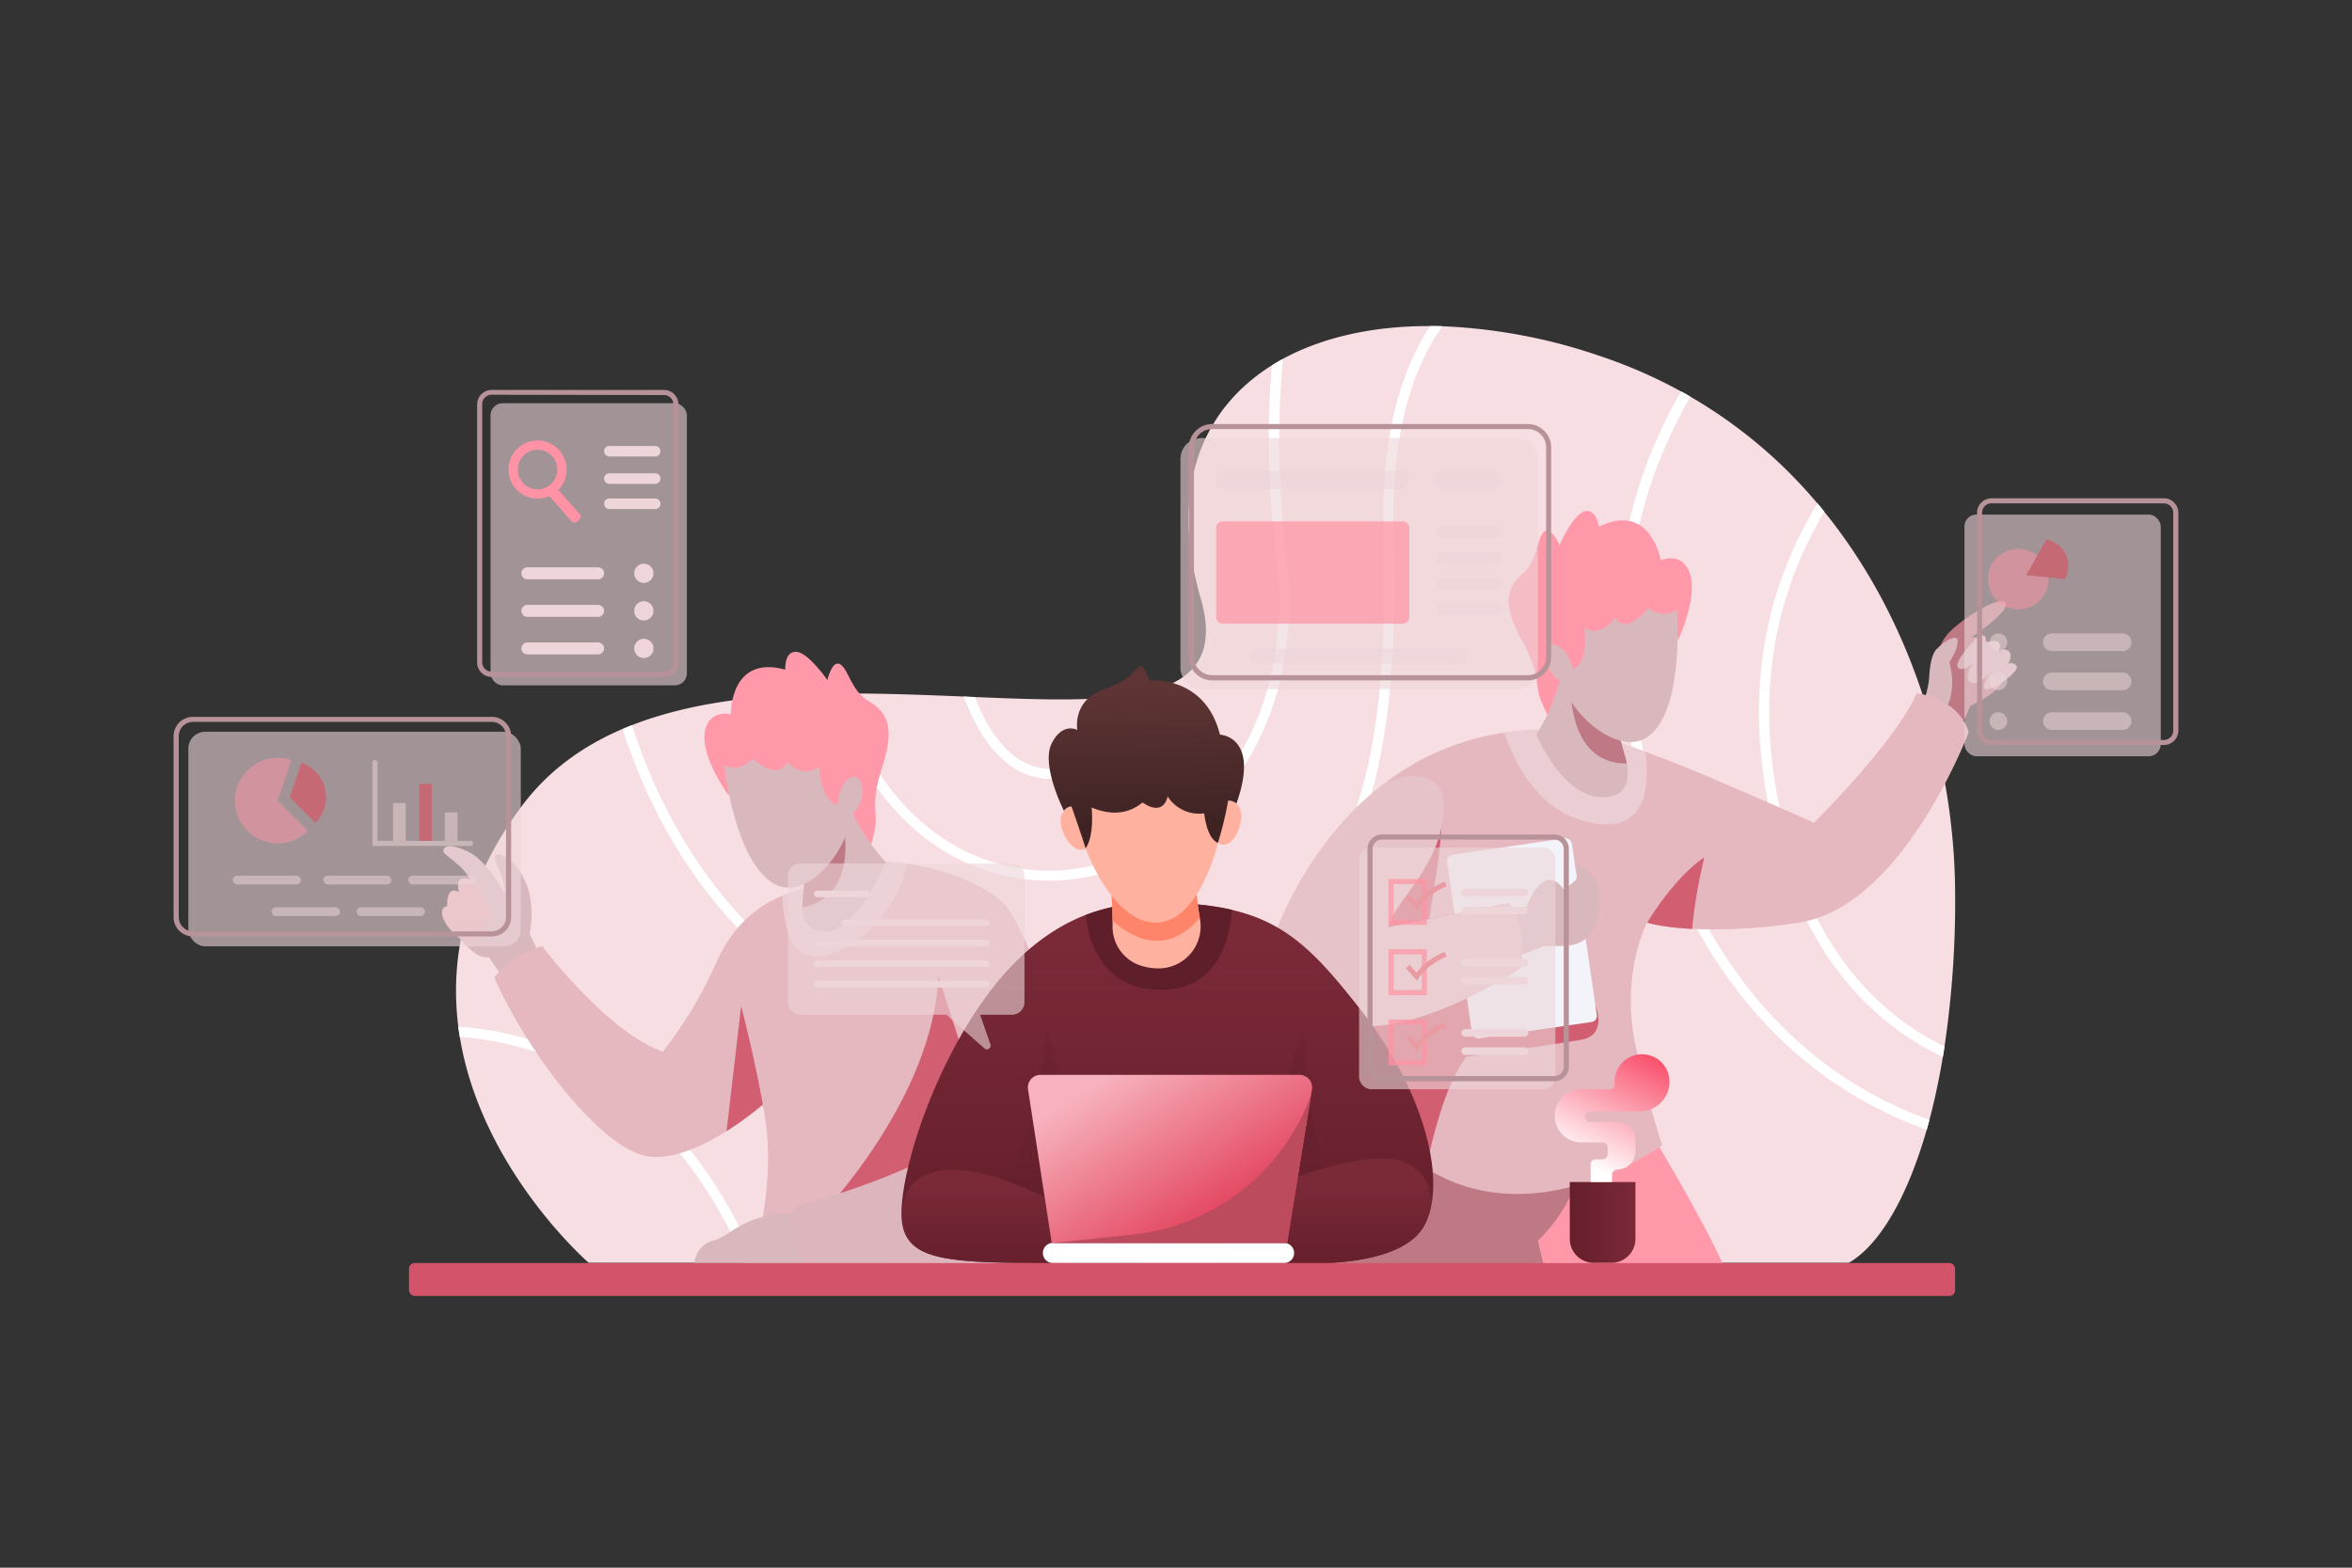 <svg xmlns="http://www.w3.org/2000/svg" xmlns:xlink="http://www.w3.org/1999/xlink" viewBox="0 0 750 500"><rect x="0" y="0" width="750" height="500" fill="#333333" stroke="none"/><defs><style>.cls-1{isolation:isolate;}.cls-2{fill:#f7dee2;}.cls-3{fill:#fff;}.cls-4{fill:#d8b8bd;}.cls-5{fill:#e8b1ba;}.cls-6{fill:#e5b7bf;}.cls-7{fill:#d15e71;}.cls-8{fill:#eaced3;}.cls-9{fill:#ddb6bd;}.cls-10{fill:#f9a;}.cls-11{fill:#bf7985;}.cls-12{fill:#f2f4f9;}.cls-13{fill:#e5c3c8;}.cls-14{fill:url(#linear-gradient);}.cls-15,.cls-18{fill:#5e1f2a;}.cls-15{opacity:0.22;}.cls-15,.cls-24,.cls-25,.cls-31,.cls-33,.cls-35,.cls-36{mix-blend-mode:multiply;}.cls-16{fill:url(#linear-gradient-2);}.cls-17{fill:url(#linear-gradient-3);}.cls-19{fill:url(#linear-gradient-4);}.cls-20{fill:#bc4b5e;}.cls-21{fill:#feb19e;}.cls-22{fill:#ff856a;}.cls-23{fill:url(#linear-gradient-5);}.cls-24,.cls-26,.cls-36{fill:#edd5d9;}.cls-24{opacity:0.6;}.cls-27{fill:#d3546a;}.cls-28{fill:url(#linear-gradient-6);}.cls-29{fill:url(#linear-gradient-7);}.cls-30{fill:#b79299;}.cls-31,.cls-34{fill:#ff92a4;}.cls-31{opacity:0.71;}.cls-32{fill:#ea9ba1;}.cls-33,.cls-36{opacity:0.5;}.cls-35{fill:#e83f54;}</style><linearGradient id="linear-gradient" x1="372.24" y1="396.53" x2="372.24" y2="299.65" gradientUnits="userSpaceOnUse"><stop offset="0" stop-color="#651f2b"/><stop offset="1" stop-color="#7a2937"/></linearGradient><linearGradient id="linear-gradient-2" x1="313.79" y1="404.05" x2="313.79" y2="378" xlink:href="#linear-gradient"/><linearGradient id="linear-gradient-3" x1="423.06" y1="404.05" x2="423.06" y2="378" xlink:href="#linear-gradient"/><linearGradient id="linear-gradient-4" x1="391.51" y1="394.26" x2="357.69" y2="340.58" gradientUnits="userSpaceOnUse"><stop offset="0" stop-color="#e13854"/><stop offset="1" stop-color="#f7b2bd"/></linearGradient><linearGradient id="linear-gradient-5" x1="366.08" y1="262.97" x2="364.99" y2="220.82" gradientUnits="userSpaceOnUse"><stop offset="0" stop-color="#3f2323"/><stop offset="1" stop-color="#5e3434"/></linearGradient><linearGradient id="linear-gradient-6" x1="500.58" y1="389.92" x2="521.51" y2="389.92" xlink:href="#linear-gradient"/><linearGradient id="linear-gradient-7" x1="530.47" y1="318.02" x2="503.9" y2="370.75" gradientUnits="userSpaceOnUse"><stop offset="0" stop-color="#f70029"/><stop offset="1" stop-color="#fff"/></linearGradient></defs><title>3327591</title><g class="cls-1"><g id="OBJECTS"><path class="cls-2" d="M623.44,284a314.88,314.88,0,0,1-3.37,49.73c-.16,1.11-.34,2.22-.53,3.3-1.19,7.2-2.64,13.91-4.28,20.11-.29,1.06-.58,2.11-.87,3.14-6.31,22.06-15.28,37-24.85,42.48H187.73s-34.25-29.69-41.12-72.11c-.18-1.08-.34-2.15-.47-3.25-2.67-21.11,1.63-45.15,20.13-70.16,8.44-11.38,19.53-19.31,32.27-24.76,1-.42,2-.83,3-1.21,18.89-7.39,41.08-9.71,63.37-10.07,1.12,0,2.25,0,3.38,0,13.27-.1,26.5.45,39.05.95,1.19.07,2.36.11,3.54.16,20.26.86,38.52,1.48,51.77-.95h0c1.22-.22,2.38-.48,3.51-.77h0c14.67-3.59,21.9-11.92,16.7-29.82-10.08-34.74.24-60.19,22.71-74.25,1.14-.73,2.33-1.42,3.54-2.08,12.7-6.89,28.76-10.5,46.92-10.45,1.27,0,2.56,0,3.87.06a176.3,176.3,0,0,1,49.8,9.33,157.91,157.91,0,0,1,26.33,11.45c1,.54,2,1.11,3,1.69a153.28,153.28,0,0,1,40.47,34c.75.87,1.48,1.76,2.2,2.66C610.56,198.75,623.15,244.69,623.44,284Z"/><path class="cls-3" d="M615.26,357.18c-.29,1.06-.58,2.11-.87,3.14A131.72,131.72,0,0,1,595.81,352c-29.47-16-67-51.65-78.36-130.69-4.89-34.07,1.35-66.52,18.6-96.48,1,.54,2,1.11,3,1.69-15.13,26.28-23.64,57.69-18.37,94.33,11.17,77.63,47.79,112.59,76.55,128.24A126.65,126.65,0,0,0,615.26,357.18Z"/><path class="cls-3" d="M620.07,333.77c-.16,1.11-.34,2.22-.53,3.3-18.61-8.74-42.08-27.76-53-69.05-10.57-40-6.36-75.47,13-107.52.75.87,1.48,1.76,2.2,2.66-18.37,31.05-22.28,65.39-12,104C580.11,306.7,602.28,325.15,620.07,333.77Z"/><path class="cls-3" d="M444.38,171.49C445.94,224,440,257.84,425,281.42c-15.67,24.7-41.81,39.63-84.75,48.4a117.17,117.17,0,0,1-23.67,2.47c-24.17,0-46.94-7.88-66.89-23.27-23.21-17.92-41-44.91-51.16-76.5,1-.42,2-.83,3-1.21,10,31.06,27.39,57.6,50.15,75.16,25.57,19.76,56,26.74,87.93,20.21,79.87-16.34,104.54-54,101.55-155.1-.86-28.69,4.15-51.33,14.89-67.58,1.27,0,2.56,0,3.87.06C448.74,119.85,443.52,142.45,444.38,171.49Z"/><path class="cls-3" d="M344.72,280.05a62.71,62.71,0,0,1-10.24.84c-25.75,0-55.24-15.61-69.58-59.65,1.12,0,2.25,0,3.38,0,15.81,47.28,49.71,60,75.91,55.67,35.39-5.8,69.43-42.24,62.84-98.36-2.83-24.07-3-44.62-1.44-62,1.14-.73,2.33-1.42,3.54-2.08-1.76,17.7-1.82,38.79,1.11,63.7C417.05,236.25,381.56,274,344.72,280.05Z"/><path class="cls-3" d="M366.17,220.6A41,41,0,0,1,359,236.86c-4.94,6.48-11.88,10.31-20.62,11.39a25.16,25.16,0,0,1-3.1.19,22.54,22.54,0,0,1-14.81-5.55c-5.83-4.9-10.08-12.5-13.17-20.73,1.19.07,2.36.11,3.54.16,2.87,7.28,6.67,13.87,11.71,18.1A19.44,19.44,0,0,0,338,245.06c7.86-1,14.06-4.38,18.47-10.13a36.68,36.68,0,0,0,6.17-13.56h0C363.88,221.15,365,220.89,366.17,220.6Z"/><path class="cls-3" d="M241.13,402.8h-3.51c-14.45-33.07-35.27-55.12-62-65.57a101.58,101.58,0,0,0-29-6.54c-.18-1.08-.34-2.15-.47-3.25a105,105,0,0,1,30.69,6.8C204.71,345.15,226.31,368.18,241.13,402.8Z"/><path class="cls-4" d="M171.43,303.12l-10,10.26-4.16-6.11-1.38-2c-4.43,1.11-11-7.55-13.59-12.17s7.86-11.79,7.86-11.79c-1.71-5.12-8.57-8.34-8.76-9.76s1.51-2.91,7.74,0,11.68,13.29,11.68,13.29c1.11-3-3.82-11.16-2.92-12.08s5.73.21,9.45,8,1.52,17.12,1.52,17.12l.05.08Z"/><path class="cls-5" d="M149.84,280.37s7.39,8.46,6.59,11.78-4.52-.54-4.52-.54,3.43,4,2.32,5.27-5.24-2-5.24-2,4.94,6.14,0,5.24-11.12-10.21-6.36-11.14c0,0-.58-6.78,3.75-4.46C146.38,284.5,144.44,278.85,149.84,280.37Z"/><path class="cls-6" d="M239.68,402.86s8.33-24.31,3.95-48.29a.63.63,0,0,1,0-.16,1,1,0,0,0,0-.2c-.12-.62-.25-1.25-.38-1.88a101.17,101.17,0,0,1-11.5,8.41c-8,5-18.68,10-26.87,7.69-15-4.3-37-33.54-47.25-56.63a26.74,26.74,0,0,1,15.3-10s20.4,27.18,38.39,33.62A132.47,132.47,0,0,0,228.41,307c4.8-10.79,12-17.62,21.08-21.29a49.05,49.05,0,0,1,17.18-3.38l15.77-7.36a60.48,60.48,0,0,1,6.53.53c7.39,1,19.68,3.67,29.62,11.24,15.29,11.66,37.31,116.15,37.31,116.15Z"/><path class="cls-7" d="M243.6,354.41c-.13-.7-.28-1.39-.42-2.08a101.17,101.17,0,0,1-11.5,8.41l4.65-39.81C241.07,339.16,243.34,352.78,243.6,354.41Z"/><path class="cls-8" d="M289,275.47c-2.43,15.46-17.9,29.74-29.08,29.55-9-.16-10.3-13-10.4-19.34a49.05,49.05,0,0,1,17.18-3.38l15.77-7.36A60.48,60.48,0,0,1,289,275.47Z"/><path class="cls-7" d="M262.22,387.06s35.51-36.94,37-75.79L309.74,344l-4,34.09Z"/><path class="cls-4" d="M261.19,402.85H221.44a8.12,8.12,0,0,1,6.24-7.24c6.14-1.82,10.06-9.46,28.48-8.46Z"/><path class="cls-9" d="M301.86,366.32s-18.72,10.77-48.22,18.42c0,0-4.09,9.86,3.09,18.11h57.06Z"/><path class="cls-10" d="M232.13,253.41s-8.48-11.7-7.44-19.58,8.34-6,8.34-6-.34-19.15,17.38-14.25c0,0-.39-5.85,3.48-5.69s9.94,9,9.94,9,1.5-6.6,4.13-5,3.43,8.36,8.9,11.64,8.86,7.51,4.56,20.8-1.07,14.22-2.61,21c-1.45,6.48-2.62,10.42-6.64,10.78s-19.41-15.87-19.41-15.87Z"/><path class="cls-4" d="M282.44,274.94s-9.88,23.95-20.25,22.14c-5.15-.9-6.29-4-6.34-7.68,0-4.75,1.8-10.32-1-12.66l12.43-17.66,2.74-3.9A64.35,64.35,0,0,0,282.44,274.94Z"/><path class="cls-11" d="M255.85,289.4c0-4.75,1.8-10.32-1-12.66l12.43-17.66c1.07,1.24,1.82,3.45,2.13,6.91C271.05,284.23,261.41,288.47,255.85,289.4Z"/><path class="cls-4" d="M230.92,244.1s3.36,30.84,16,37.79c10.93,6,24.22-12.22,23.95-21.25,0,0,4.77-3.64,4-9.53s-7-3.94-7.77,5.56c0,0-5.07-.36-6-12.24-3.19,2.64-6.62,1.83-10.22-1.38,0,0-1.79,6.61-11-1.11C239.8,241.94,236.32,246.66,230.92,244.1Z"/><path class="cls-10" d="M527.79,363.6s16.25,27.11,21.87,40.26H492.38a236.31,236.31,0,0,0-9-31.07Z"/><path class="cls-11" d="M505.45,369.64c-3.14,10.39-7.92,19.26-15,26l1.94,8.23L423.06,403l7.71-47.45Z"/><path class="cls-11" d="M614.2,221.71s2.29-14.37,6.85-19.47,17-12.64,18.52-10-11,11.1-11,11.1,5.63-1.34,10.46,7-10.73,14.76-10.73,14.76l-3.09,7-12.34-7.79Z"/><path class="cls-4" d="M630.16,203.65s-7,7.08-5.94,9.1,4.85-1.16,4.85-1.16-3.13,4.77-.7,6,6.18-2.88,6.18-2.88-3.13,4.33-1.33,5.12,11.42-6,9.7-7.58-2.66-.29-2.66-.29,2-3.39,0-4.47a2.33,2.33,0,0,0-3.29.94s1.65-2.6.32-3.61-4.15.29-4.15.29S634.06,200.77,630.16,203.65Z"/><path class="cls-4" d="M623.7,203.48c-2.11-.6-6.4,3.79-6.4,3.79-1.69,2.18-2,6.5-2.11,8.5-.21,5.58-2.32,8.54-2.32,8.54l6.26,3.95C624,222,622.4,214,621.61,211.18,624,207.64,625,203.84,623.7,203.48Z"/><path class="cls-6" d="M627.76,233.57s-20.94,55.75-54.2,60.69a170.94,170.94,0,0,1-34,2c-9.37-.49-14-1.9-14.32-2,0,0,0,0,0,0s-9.13,17-3.22,41.44,8.05,29.51,8.05,29.51-44.85,33-81.32,3L415.85,317l-10.31-16s9.47-31.1,36.17-51.31h0a81.76,81.76,0,0,1,38-16,96.5,96.5,0,0,1,26-.24s7.25,2.05,19,6.36c6.35,2.32,14,5.3,22.56,9,24.43,10.47,31.15,13.59,31.15,13.59s26-25.67,32.73-41.24C611.12,221.09,624.54,222.45,627.76,233.57Z"/><path class="cls-7" d="M459.81,259c-.12,12.49-2.79,24.6-4,34l20.69-4.19,32.19,31.82s4.07,9.33-4.23,10.94c-6.5,1.26-36.9,5.49-36.9,5.49-7,9.53-10.17,24.12-13.67,38.27l-30.86-53.62Z"/><path class="cls-8" d="M505.65,262c-14.41-3.66-22-16.62-26-28.38a96.5,96.5,0,0,1,26-.24s7.25,2.05,19,6.36C526.07,250.06,525.57,267.07,505.65,262Z"/><path class="cls-7" d="M543.49,273.43a157.31,157.31,0,0,0-3.91,22.85c-9.37-.49-14-1.9-14.32-2,0,0,0,0,0,0S533.43,280.27,543.49,273.43Z"/><rect class="cls-12" x="465.19" y="269.71" width="40.22" height="59.18" rx="1.95" ry="1.95" transform="translate(-37.96 72.81) rotate(-8.26)"/><path class="cls-4" d="M481.36,291.14l5.5-2.15s5.24-14.49,11.75-5.36c0,0,4.49-2.69,4.36-4.16s-.2-3.63-.2-3.63,9.1,2,7.07,14.67-9.83,11.1-17.47,11.23l-9.53,3.76Z"/><path class="cls-13" d="M484.91,308.85s-42.86,28.38-61.38,14.69a72.87,72.87,0,0,1-7.68-6.56l-10.31-16s9.47-31.1,36.17-51.31h0c8.85-4,18.1-2.53,18.57,5.67,1.14,19.53-15.57,31.54-17.63,40.4l38.42-7.78S487.33,294.55,484.91,308.85Z"/><path class="cls-10" d="M535.3,203.7s6.12-13.09,3.62-20.63-9.32-4.35-9.32-4.35-3.27-18.87-19.75-10.73c0,0-.72-5.82-4.49-4.94s-8.06,10.76-8.06,10.76-2.72-6.19-5-4.17-1.8,8.86-6.56,13.1-7.29,9-.57,21.29,3.73,13.77,6.52,20.18c2.65,6.08,4.53,9.74,8.55,9.34s16.08-19.24,16.08-19.24Z"/><path class="cls-4" d="M489.93,234.31s9.48,23.35,24.38,19.53c5.06-1.31,5.09-6.75,4.45-10.33-.84-4.68-3.71-9.8-1.39-12.62l-15.54-15-3.42-3.31A64.24,64.24,0,0,1,489.93,234.31Z"/><path class="cls-11" d="M518.76,243.51c-.84-4.68-3.71-9.8-1.39-12.62l-15.54-15c-.81,1.42-1.13,3.72-.78,7.18C502.86,241.29,513.13,243.64,518.76,243.51Z"/><path class="cls-4" d="M534.73,194.33s2.5,30.92-8.55,40.11c-9.61,8-26.09-7.45-27.53-16.36,0,0-5.36-2.68-5.69-8.62s6.16-5.19,8.68,4c0,0,4.91-1.31,3.6-13.14,3.62,2,6.83.54,9.77-3.28,0,0,3,6.15,10.6-3.17C525.61,193.87,529.91,197.85,534.73,194.33Z"/><path class="cls-14" d="M456.1,385.76h0a21,21,0,0,1-2,5.21c-7.78,14.21-41.46,11.88-41.46,11.88H335.77c-31.82,0-44.57-.79-47.62-10.72a16.25,16.25,0,0,1-.42-1.7c-2.15-11.54,8.59-49.11,28.44-74.87,10.16-13.17,20.66-20.11,30-23.74a60.33,60.33,0,0,1,22.36-3.91c9.76,0,17.64.72,24.32,2.29,17.94,4.2,27.32,14.34,41.4,32.33C451.48,344.52,460,370.33,456.1,385.76Z"/><path class="cls-15" d="M320.87,376.64c8.35-13.13,11-31.33,13.29-49.81l7.24,37.58h62.8l11.54-37.58c-.27,17.56,2.14,34.79,10.47,51.26C426.21,378.09,385.15,424.56,320.87,376.64Z"/><path class="cls-16" d="M339.94,402.86h-4.17c-31.82,0-44.57-.79-47.62-10.72-1.66-7.81.45-16,10-18.47C313,369.83,339,384.94,339,384.94Z"/><path class="cls-17" d="M456.1,385.76s0,0,0,0a21,21,0,0,1-2,5.21c-7.78,14.21-41.46,11.88-41.46,11.88H389.84l2.9-19.32s40.45-18.73,54.94-12.89C454.77,373.5,456.94,379.43,456.1,385.76Z"/><path class="cls-18" d="M392.87,290.21c-.68,9-4.41,25.49-22.61,25.49-19.18,0-23.24-16.22-24.07-23.87a60.33,60.33,0,0,1,22.36-3.91C378.31,287.92,386.19,288.64,392.87,290.21Z"/><path class="cls-3" d="M409.44,402.85H335.77a3.22,3.22,0,0,1-3.22-3.22h0a3.22,3.22,0,0,1,3.22-3.22h73.67a3.22,3.22,0,0,1,3.22,3.22h0A3.22,3.22,0,0,1,409.44,402.85Z"/><path class="cls-19" d="M418.36,347.47l-.28,1.67v0l-7.63,47.26H335.37l-7.56-49a4,4,0,0,1,3.92-4.57h82.72A4,4,0,0,1,418.36,347.47Z"/><path class="cls-20" d="M418.08,349.16l-7.63,47.26H335.77l25.31-2.64A68.08,68.08,0,0,0,418.08,349.16Z"/><path class="cls-21" d="M370,308.85h-.5a17.6,17.6,0,0,1-7.24-1.46,13.07,13.07,0,0,1-7.49-12.26c0-.53,0-1,0-1.56,0-4.3-.26-7.87-.26-7.87v-1.94l27-1.2a63,63,0,0,0,1.08,10.13.53.53,0,0,1,0,.12A13.41,13.41,0,0,1,370,308.85Z"/><path class="cls-22" d="M382.61,292.69c-11.27,13.23-22.85,5.5-27.87.88,0-4.3-.26-7.87-.26-7.87v-1.94l27-1.2A63,63,0,0,0,382.61,292.69Z"/><path class="cls-21" d="M346.2,270.62s8.39,23.64,22.38,23.64,19.8-25.46,19.8-25.46V246.66H345.13Z"/><path class="cls-21" d="M341.7,257.28s-4.12.75-3.42,5.48,5,10.47,8.49,7.45Z"/><path class="cls-21" d="M391.65,255.3s4.18.18,4.13,5-3.53,11.05-7.4,8.53Z"/><path class="cls-23" d="M391.65,255.3a111.17,111.17,0,0,1-3.27,13.5s-3.31-.67-4.39-9.39A11.86,11.86,0,0,1,372.33,254s-1.07,6.71-8,1.94c-4.61,3.77-10.06,4.16-16.24,1.61,0,0,1,8.8-1.91,13,0,0-1.07-3.48-4.5-13.34a3.31,3.31,0,0,0-2.41,1.39s-7.41-14.5-3.92-21.47,8.18-4.3,8.18-4.3-1.74-9.53,8.59-13,10.33-8.19,11.94-7.25,2.28,4.43,2.28,4.43,17.85-1.88,22.68,17.31c0,0,12.89.41,5.24,22C394.28,256.39,393.78,255.5,391.65,255.3Z"/><path class="cls-24" d="M322.69,275.39H255.25a4,4,0,0,0-4,4v40.25a4,4,0,0,0,4,4h46.52l12.14,10.75a1.19,1.19,0,0,0,1.91-1.28l-3.28-9.47h10.15a4,4,0,0,0,4-4V279.37A4,4,0,0,0,322.69,275.39Z"/><g class="cls-25"><path class="cls-26" d="M276.17,286.16H260.64a1.05,1.05,0,0,1-1.06-1.06h0a1.06,1.06,0,0,1,1.06-1.06h15.53a1.06,1.06,0,0,1,1.06,1.06h0A1.05,1.05,0,0,1,276.17,286.16Z"/><path class="cls-26" d="M314.48,295.34h-45a1.05,1.05,0,0,1-1.06-1.06h0a1.05,1.05,0,0,1,1.06-1h45a1.05,1.05,0,0,1,1.06,1h0A1.05,1.05,0,0,1,314.48,295.34Z"/><path class="cls-26" d="M314.48,301.88H260.64a1.06,1.06,0,0,1-1.06-1.06h0a1.05,1.05,0,0,1,1.06-1.06h53.84a1.05,1.05,0,0,1,1.06,1.06h0A1.06,1.06,0,0,1,314.48,301.88Z"/><path class="cls-26" d="M314.48,308.41H260.64a1.06,1.06,0,0,1-1.06-1.06h0a1.05,1.05,0,0,1,1.06-1.06h53.84a1.05,1.05,0,0,1,1.06,1.06h0A1.06,1.06,0,0,1,314.48,308.41Z"/><path class="cls-26" d="M314.48,314.94H260.64a1.05,1.05,0,0,1-1.06-1.06h0a1.06,1.06,0,0,1,1.06-1.06h53.84a1.06,1.06,0,0,1,1.06,1.06h0A1.05,1.05,0,0,1,314.48,314.94Z"/></g><rect class="cls-27" x="130.42" y="402.85" width="493.01" height="10.47" rx="1.75" ry="1.75"/><path class="cls-28" d="M500.58,377h20.93a0,0,0,0,1,0,0v18.12a7.65,7.65,0,0,1-7.65,7.65h-5.64a7.65,7.65,0,0,1-7.65-7.65V377A0,0,0,0,1,500.58,377Z"/><path class="cls-29" d="M507.22,377v-5.59a1.66,1.66,0,0,1,1.66-1.66H511a1.66,1.66,0,0,0,1.67-1.66V366a1.66,1.66,0,0,0-1.67-1.66H504.2a8.45,8.45,0,0,1-8.45-8.46h0a8.45,8.45,0,0,1,8.45-8.45h9a1.66,1.66,0,0,0,1.66-1.66V345a8.76,8.76,0,0,1,8.76-8.75h0a8.75,8.75,0,0,1,8.75,8.75h0a9.45,9.45,0,0,1-9.46,9.46H507.07a1.66,1.66,0,0,0-1.66,1.66h0a1.66,1.66,0,0,0,1.66,1.66h8.66a5.79,5.79,0,0,1,5.78,5.79v3.62a5.78,5.78,0,0,1-5.78,5.79h0a1.66,1.66,0,0,0-1.67,1.66V377Z"/><rect class="cls-24" x="433.38" y="270.31" width="62.6" height="77.09" rx="3.82" ry="3.82"/><path class="cls-30" d="M495.64,344.85H440.69a4.64,4.64,0,0,1-4.63-4.63V270.78a4.64,4.64,0,0,1,4.63-4.63h54.95a4.64,4.64,0,0,1,4.63,4.63v69.44A4.64,4.64,0,0,1,495.64,344.85Zm-54.95-77.09a3,3,0,0,0-3,3v69.44a3,3,0,0,0,3,3h54.95a3,3,0,0,0,3-3V270.78a3,3,0,0,0-3-3Z"/><g class="cls-25"><path class="cls-31" d="M455,295H442.77V280.35H455Zm-10.6-1.61h9V282h-9Z"/><path class="cls-32" d="M451.91,290.44l-3.63-4.05,1.2-1.08,2.2,2.46a21.53,21.53,0,0,1,9-6.56l.62,1.49c-6.47,2.67-8.84,6.73-8.87,6.77Z"/><path class="cls-26" d="M486.13,285.83H467.18a1.19,1.19,0,0,1-1.19-1.2h0a1.19,1.19,0,0,1,1.19-1.2h18.95a1.19,1.19,0,0,1,1.19,1.2h0A1.19,1.19,0,0,1,486.13,285.83Z"/><path class="cls-26" d="M486.13,291.63H467.18a1.19,1.19,0,0,1-1.19-1.19h0a1.19,1.19,0,0,1,1.19-1.2h18.95a1.19,1.19,0,0,1,1.19,1.2h0A1.19,1.19,0,0,1,486.13,291.63Z"/></g><g class="cls-25"><path class="cls-31" d="M455,317.38H442.77V302.76H455Zm-10.6-1.61h9v-11.4h-9Z"/><path class="cls-32" d="M451.91,312.85l-3.63-4.05,1.2-1.08,2.2,2.46a21.53,21.53,0,0,1,9-6.56l.62,1.49c-6.47,2.67-8.84,6.73-8.87,6.77Z"/><path class="cls-26" d="M486.13,308.24H467.18A1.19,1.19,0,0,1,466,307h0a1.19,1.19,0,0,1,1.19-1.2h18.95a1.19,1.19,0,0,1,1.19,1.2h0A1.19,1.19,0,0,1,486.13,308.24Z"/><path class="cls-26" d="M486.13,314H467.18a1.19,1.19,0,0,1-1.19-1.19h0a1.19,1.19,0,0,1,1.19-1.2h18.95a1.19,1.19,0,0,1,1.19,1.2h0A1.19,1.19,0,0,1,486.13,314Z"/></g><g class="cls-25"><path class="cls-31" d="M455,339.79H442.77V325.17H455Zm-10.6-1.61h9v-11.4h-9Z"/><path class="cls-32" d="M451.91,335.26l-3.63-4.05,1.2-1.08,2.2,2.46a21.53,21.53,0,0,1,9-6.56l.62,1.49c-6.47,2.66-8.84,6.72-8.87,6.77Z"/><path class="cls-26" d="M486.13,330.64H467.18a1.19,1.19,0,0,1-1.19-1.19h0a1.19,1.19,0,0,1,1.19-1.2h18.95a1.19,1.19,0,0,1,1.19,1.2h0A1.19,1.19,0,0,1,486.13,330.64Z"/><path class="cls-26" d="M486.13,336.45H467.18a1.19,1.19,0,0,1-1.19-1.19h0a1.19,1.19,0,0,1,1.19-1.2h18.95a1.19,1.19,0,0,1,1.19,1.2h0A1.19,1.19,0,0,1,486.13,336.45Z"/></g><rect class="cls-24" x="626.42" y="164.11" width="62.6" height="77.09" rx="3.82" ry="3.82"/><path class="cls-30" d="M690,237.62H635.07a4.64,4.64,0,0,1-4.63-4.63V163.55a4.63,4.63,0,0,1,4.63-4.63H690a4.63,4.63,0,0,1,4.63,4.63V233A4.64,4.64,0,0,1,690,237.62Zm-54.95-77.09a3,3,0,0,0-3,3V233a3,3,0,0,0,3,3H690a3,3,0,0,0,3-3V163.55a3,3,0,0,0-3-3Z"/><g class="cls-33"><circle class="cls-34" cx="643.56" cy="184.71" r="9.66" transform="translate(315.36 768.3) rotate(-76.66)"/><path class="cls-35" d="M646.11,183.44,652.55,172c5.9,1.48,8.72,7,5.9,12.75Z"/><path class="cls-26" d="M640.07,204.84a2.82,2.82,0,1,1-2.82-2.82A2.82,2.82,0,0,1,640.07,204.84Z"/><path class="cls-26" d="M640.07,217.32a2.82,2.82,0,1,1-2.82-2.82A2.82,2.82,0,0,1,640.07,217.32Z"/><path class="cls-26" d="M676.84,207.66H654.29a2.81,2.81,0,0,1-2.81-2.82h0a2.81,2.81,0,0,1,2.81-2.82h22.55a2.82,2.82,0,0,1,2.82,2.82h0A2.82,2.82,0,0,1,676.84,207.66Z"/><path class="cls-26" d="M676.84,220.14H654.29a2.81,2.81,0,0,1-2.81-2.82h0a2.81,2.81,0,0,1,2.81-2.82h22.55a2.82,2.82,0,0,1,2.82,2.82h0A2.82,2.82,0,0,1,676.84,220.14Z"/><path class="cls-26" d="M640.07,230a2.82,2.82,0,1,1-2.82-2.82A2.82,2.82,0,0,1,640.07,230Z"/><path class="cls-26" d="M676.84,232.82H654.29a2.81,2.81,0,0,1-2.81-2.82h0a2.81,2.81,0,0,1,2.81-2.82h22.55a2.82,2.82,0,0,1,2.82,2.82h0A2.82,2.82,0,0,1,676.84,232.82Z"/></g><rect class="cls-24" x="156.43" y="128.61" width="62.6" height="89.97" rx="3.82" ry="3.82"/><path class="cls-30" d="M211.72,215.9H156.77a4.63,4.63,0,0,1-4.63-4.63V129a4.63,4.63,0,0,1,4.63-4.63h54.95a4.63,4.63,0,0,1,4.63,4.63v82.32A4.64,4.64,0,0,1,211.72,215.9Zm-54.95-90a3,3,0,0,0-3,3v82.32a3,3,0,0,0,3,3h54.95a3,3,0,0,0,3-3V129a3,3,0,0,0-3-3Z"/><path class="cls-34" d="M178.22,154.33h3.47a0,0,0,0,1,0,0v12.14a1.21,1.21,0,0,1-1.21,1.21h-1.05a1.21,1.21,0,0,1-1.21-1.21V154.33A0,0,0,0,1,178.22,154.33Z" transform="translate(-61.51 160.14) rotate(-41.61)"/><path class="cls-34" d="M171.42,140.49a9.26,9.26,0,1,0,9.26,9.26A9.26,9.26,0,0,0,171.42,140.49Zm0,15.57a6.31,6.31,0,1,1,6.31-6.31A6.32,6.32,0,0,1,171.42,156.06Z"/><path class="cls-26" d="M208.93,145.59H194.31a1.68,1.68,0,0,1-1.68-1.68h0a1.68,1.68,0,0,1,1.68-1.68h14.62a1.68,1.68,0,0,1,1.68,1.68h0A1.68,1.68,0,0,1,208.93,145.59Z"/><path class="cls-26" d="M208.93,154.31H194.31a1.68,1.68,0,0,1-1.68-1.68h0a1.68,1.68,0,0,1,1.68-1.68h14.62a1.68,1.68,0,0,1,1.68,1.68h0A1.68,1.68,0,0,1,208.93,154.31Z"/><path class="cls-26" d="M208.93,162.36H194.31a1.68,1.68,0,0,1-1.68-1.68h0a1.68,1.68,0,0,1,1.68-1.68h14.62a1.68,1.68,0,0,1,1.68,1.68h0A1.68,1.68,0,0,1,208.93,162.36Z"/><path class="cls-26" d="M190.72,184.77H168.17a1.92,1.92,0,0,1-1.91-1.91h0a1.92,1.92,0,0,1,1.91-1.92h22.55a1.92,1.92,0,0,1,1.91,1.92h0A1.92,1.92,0,0,1,190.72,184.77Z"/><path class="cls-26" d="M190.72,196.74H168.17a1.91,1.91,0,0,1-1.91-1.91h0a1.92,1.92,0,0,1,1.91-1.91h22.55a1.92,1.92,0,0,1,1.91,1.91h0A1.91,1.91,0,0,1,190.72,196.74Z"/><path class="cls-26" d="M190.72,208.72H168.17a1.92,1.92,0,0,1-1.91-1.91h0a1.91,1.91,0,0,1,1.91-1.91h22.55a1.91,1.91,0,0,1,1.91,1.91h0A1.92,1.92,0,0,1,190.72,208.72Z"/><path class="cls-26" d="M208.38,182.86a3.07,3.07,0,1,1-3.07-3.07A3.07,3.07,0,0,1,208.38,182.86Z"/><path class="cls-26" d="M208.38,194.83a3.07,3.07,0,1,1-3.07-3.07A3.06,3.06,0,0,1,208.38,194.83Z"/><path class="cls-26" d="M208.38,206.81a3.07,3.07,0,1,1-3.07-3.07A3.07,3.07,0,0,1,208.38,206.81Z"/><rect class="cls-24" x="376.42" y="139.73" width="113.93" height="80.11" rx="6.64" ry="6.64"/><path class="cls-30" d="M487.19,217H386.55a7.46,7.46,0,0,1-7.45-7.45V142.68a7.45,7.45,0,0,1,7.45-7.44H487.19a7.46,7.46,0,0,1,7.45,7.44v66.83A7.46,7.46,0,0,1,487.19,217ZM386.55,136.85a5.84,5.84,0,0,0-5.84,5.83v66.83a5.85,5.85,0,0,0,5.84,5.84H487.19a5.85,5.85,0,0,0,5.84-5.84V142.68a5.84,5.84,0,0,0-5.84-5.83Z"/><path class="cls-36" d="M446.46,156H390.71a2.92,2.92,0,0,1-2.92-2.92h0a2.91,2.91,0,0,1,2.92-2.92h55.75a2.92,2.92,0,0,1,2.92,2.92h0A2.92,2.92,0,0,1,446.46,156Z"/><rect class="cls-31" x="387.79" y="166.3" width="61.59" height="32.61" rx="2.06" ry="2.06"/><path class="cls-36" d="M476.05,156H459.54a2.91,2.91,0,0,1-2.91-2.92h0a2.91,2.91,0,0,1,2.91-2.92h16.51a2.92,2.92,0,0,1,2.92,2.92h0A2.92,2.92,0,0,1,476.05,156Z"/><path class="cls-36" d="M477.16,171.53H459.81a1.81,1.81,0,0,1-1.81-1.81h0a1.81,1.81,0,0,1,1.81-1.81h17.35a1.81,1.81,0,0,1,1.81,1.81h0A1.81,1.81,0,0,1,477.16,171.53Z"/><path class="cls-36" d="M477.16,179.72H459.81a1.81,1.81,0,0,1-1.81-1.81h0a1.81,1.81,0,0,1,1.81-1.81h17.35a1.81,1.81,0,0,1,1.81,1.81h0A1.81,1.81,0,0,1,477.16,179.72Z"/><path class="cls-36" d="M477.16,187.9H459.81a1.81,1.81,0,0,1-1.81-1.81h0a1.81,1.81,0,0,1,1.81-1.81h17.35a1.81,1.81,0,0,1,1.81,1.81h0A1.81,1.81,0,0,1,477.16,187.9Z"/><path class="cls-36" d="M477.16,196.09H459.81a1.81,1.81,0,0,1-1.81-1.81h0a1.81,1.81,0,0,1,1.81-1.81h17.35a1.81,1.81,0,0,1,1.81,1.81h0A1.81,1.81,0,0,1,477.16,196.09Z"/><path class="cls-36" d="M465.38,211.66H401.17a2.42,2.42,0,0,1-2.41-2.42h0a2.41,2.41,0,0,1,2.41-2.41h64.21a2.41,2.41,0,0,1,2.42,2.41h0A2.42,2.42,0,0,1,465.38,211.66Z"/><rect class="cls-24" x="60.06" y="233.39" width="106.01" height="68.44" rx="5.37" ry="5.37"/><path class="cls-30" d="M156.8,298.67H61.52a6.18,6.18,0,0,1-6.17-6.17V234.8a6.17,6.17,0,0,1,6.17-6.17H156.8A6.17,6.17,0,0,1,163,234.8v57.7A6.18,6.18,0,0,1,156.8,298.67ZM61.52,230.24A4.56,4.56,0,0,0,57,234.8v57.7a4.57,4.57,0,0,0,4.56,4.56H156.8a4.57,4.57,0,0,0,4.56-4.56V234.8a4.56,4.56,0,0,0-4.56-4.56Z"/><g class="cls-33"><path class="cls-34" d="M98.21,265a13.65,13.65,0,1,1-5.28-22.59l-4.38,13Z"/><path class="cls-35" d="M104,254.28a11.49,11.49,0,0,1-3.41,8.19l-8.2-8.19,3.72-11A11.6,11.6,0,0,1,104,254.28Z"/><path class="cls-26" d="M150.17,269.8h-31.4V243.29a.81.81,0,1,1,1.61,0v24.9h29.79a.81.81,0,0,1,0,1.61Z"/><rect class="cls-26" x="125.34" y="256.14" width="4.03" height="12.05"/><rect class="cls-35" x="133.66" y="250.03" width="4.03" height="18.16"/><rect class="cls-26" x="141.85" y="259.11" width="4.03" height="9.08"/><rect class="cls-26" x="74.22" y="279.28" width="21.74" height="2.82" rx="1.41" ry="1.41"/><rect class="cls-26" x="103.07" y="279.28" width="21.74" height="2.82" rx="1.41" ry="1.41"/><rect class="cls-26" x="130.17" y="279.28" width="21.74" height="2.82" rx="1.41" ry="1.41"/><path class="cls-26" d="M107,292.16H88a1.41,1.41,0,0,1-1.41-1.4h0A1.41,1.41,0,0,1,88,289.35H107a1.41,1.41,0,0,1,1.41,1.41h0A1.41,1.41,0,0,1,107,292.16Z"/><path class="cls-26" d="M134.07,292.16H115.15a1.41,1.41,0,0,1-1.41-1.4h0a1.41,1.41,0,0,1,1.41-1.41h18.92a1.41,1.41,0,0,1,1.41,1.41h0A1.41,1.41,0,0,1,134.07,292.16Z"/></g></g></g></svg>